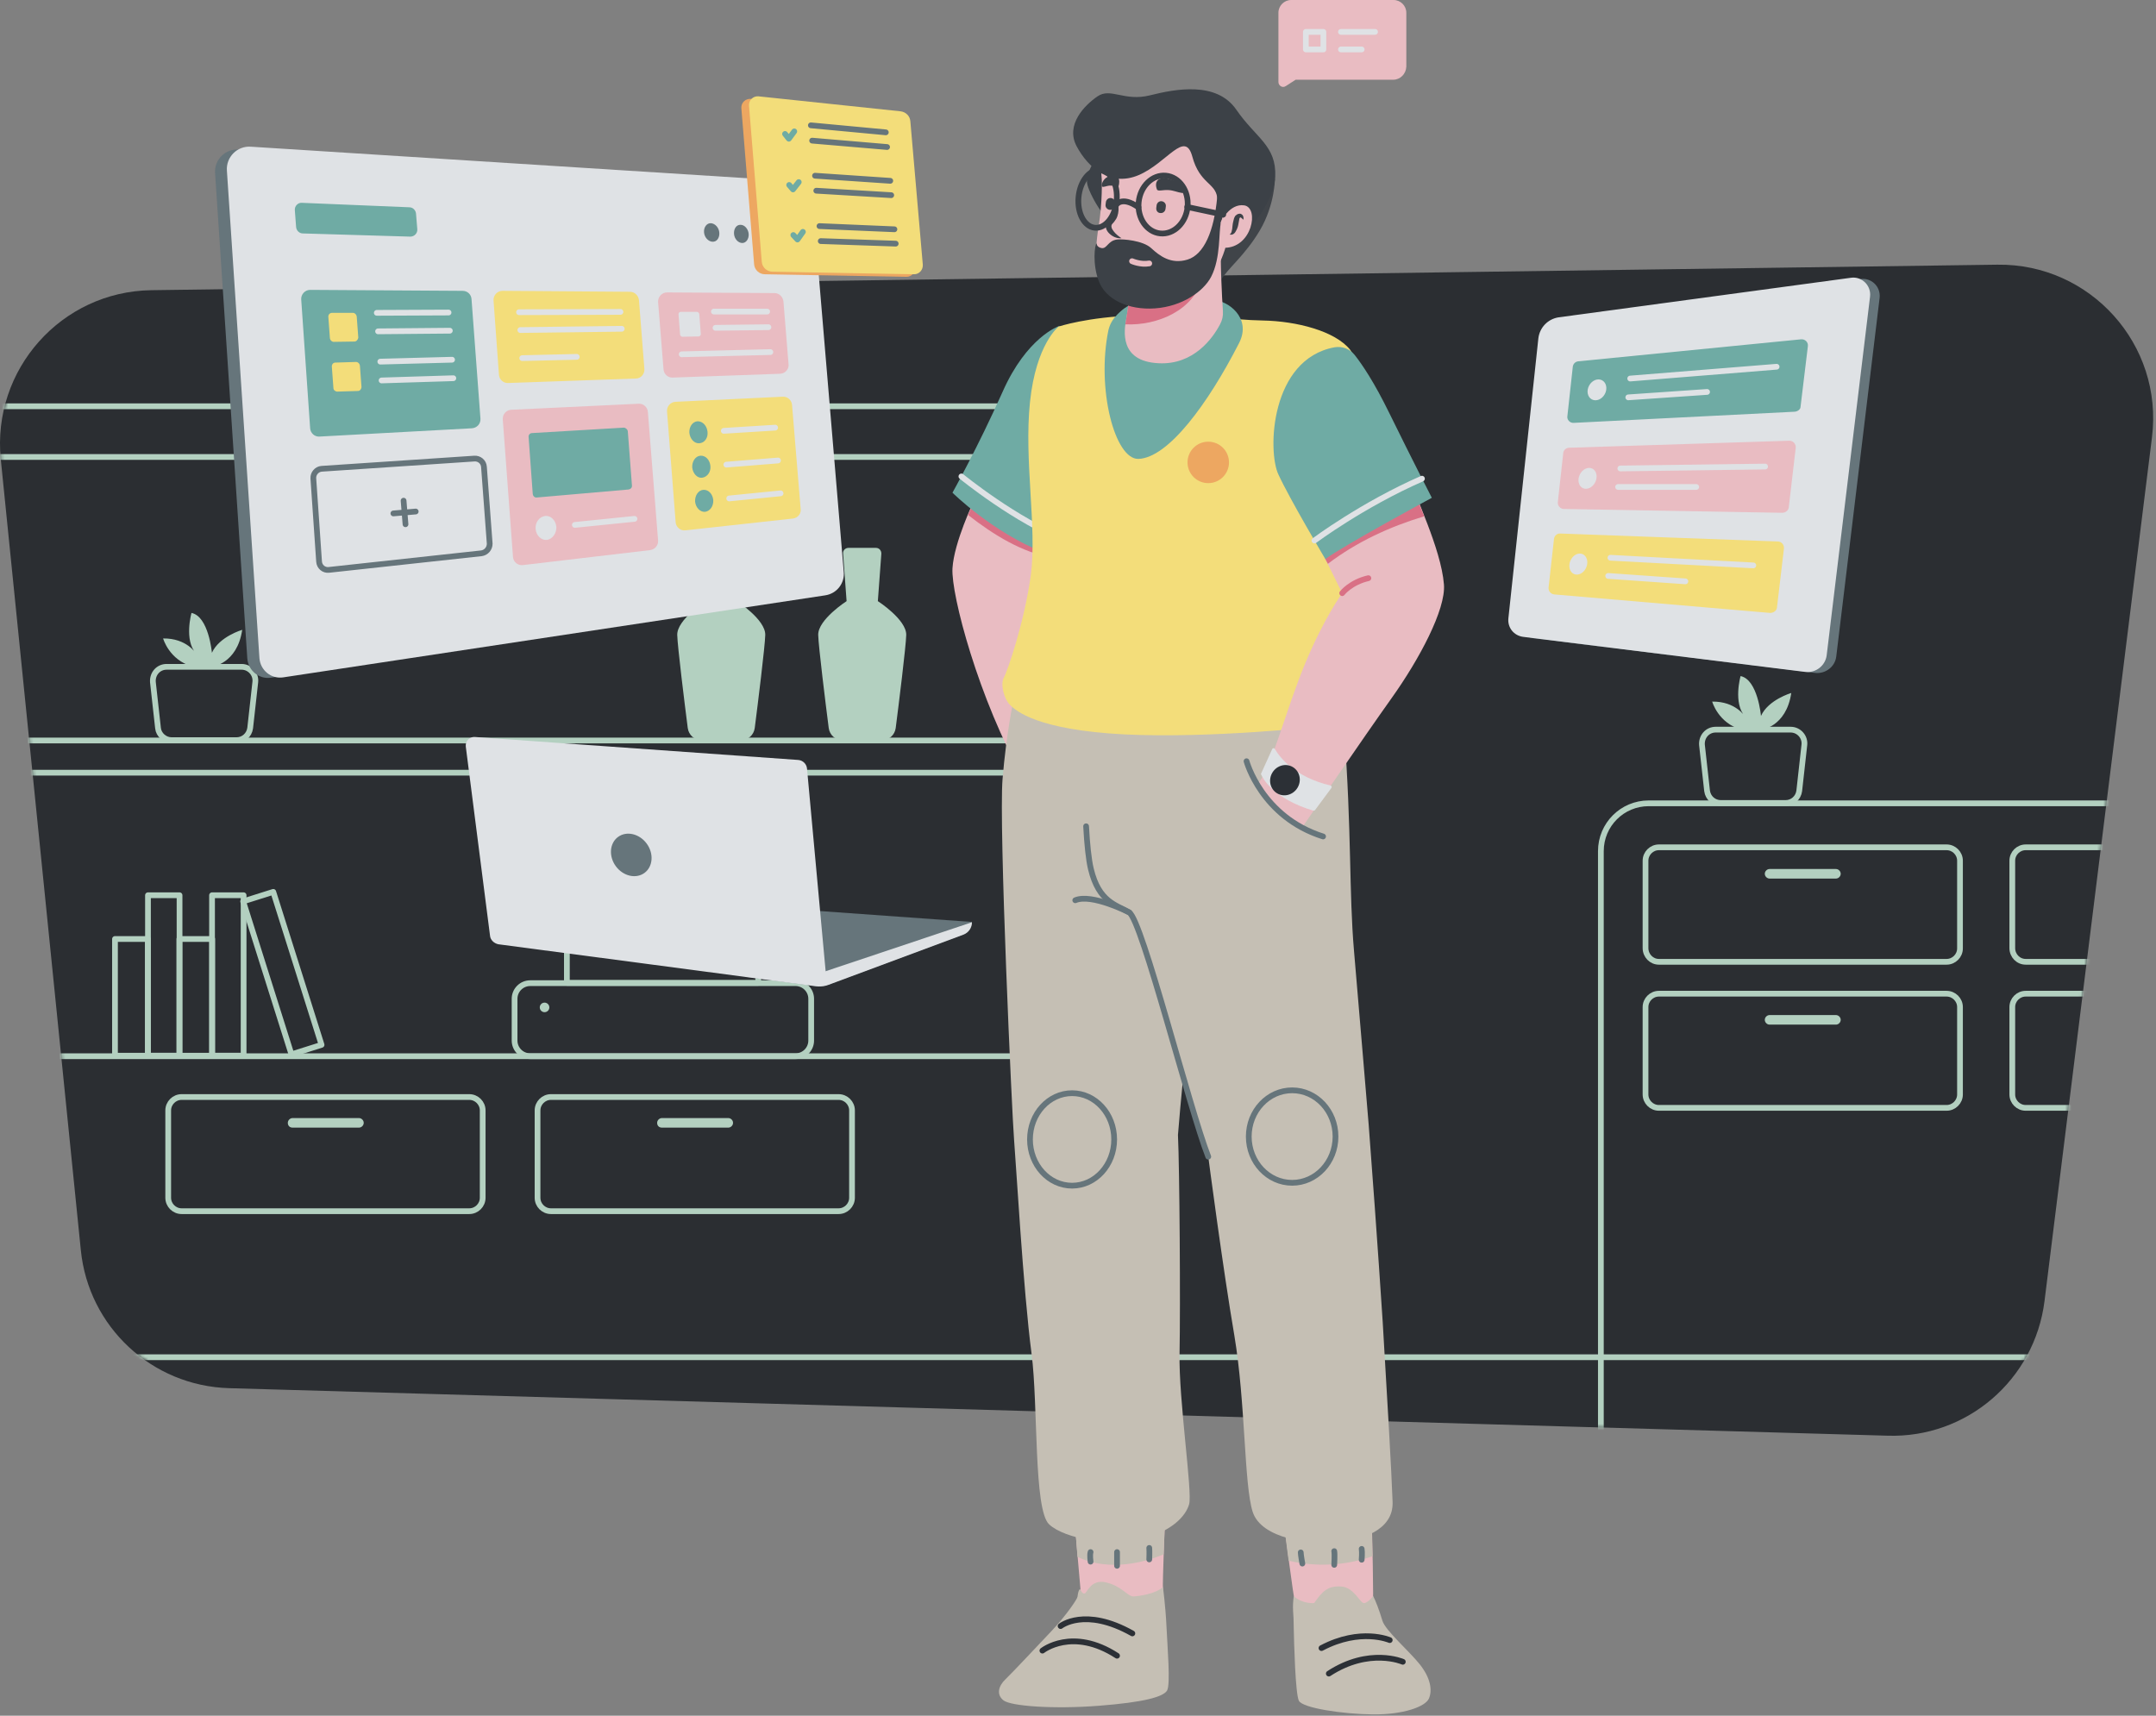 <svg width="676" height="538" viewBox="0 0 676 538" fill="none" xmlns="http://www.w3.org/2000/svg">
<rect x="0" y="0" width="676" height="538" fill="#808080" stroke="none"/>
<g opacity="0.9">
<path d="M591.842 450.197L71.843 435.298C47.642 434.598 27.742 416.098 25.343 391.998L0.242 143.999C-2.558 115.899 19.242 91.4 47.443 90.999L626.242 82.999C655.442 82.6 678.342 108.099 674.742 137.099L641.042 407.998C637.942 432.698 616.642 450.997 591.842 450.197Z" fill="#212529"/>
<mask id="mask0_318_441" style="mask-type:alpha" maskUnits="userSpaceOnUse" x="0" y="82" width="676" height="369">
<path d="M591.843 450.197L71.843 435.298C47.643 434.598 27.743 416.098 25.343 391.998L0.243 143.999C-2.557 115.899 19.243 91.4 47.443 90.999L626.243 82.999C655.443 82.6 678.343 108.099 674.743 137.099L641.043 407.998C637.943 432.698 616.643 450.997 591.843 450.197Z" fill="#EAF9F3"/>
</mask>
<g mask="url(#mask0_318_441)">
<path d="M516.943 517.497H932.443C940.743 517.497 947.443 510.797 947.443 502.497V266.899C947.443 258.599 940.743 251.899 932.443 251.899H516.943C508.643 251.899 501.943 258.599 501.943 266.899V502.497C501.943 510.797 508.743 517.497 516.943 517.497Z" stroke="#B8D8C7" stroke-width="1.8" stroke-miterlimit="10" stroke-linecap="round" stroke-linejoin="round"/>
<path d="M-32.157 501.697H386.943C395.243 501.697 401.943 494.997 401.943 486.697V142.399C401.943 134.099 395.243 127.399 386.943 127.399H-32.157C-40.458 127.399 -47.157 134.099 -47.157 142.399V486.697C-47.157 494.997 -40.358 501.697 -32.157 501.697Z" stroke="#B8D8C7" stroke-width="1.8" stroke-miterlimit="10" stroke-linecap="round" stroke-linejoin="round"/>
<path d="M539.543 251.799H559.843C562.043 251.799 563.842 250.199 564.142 247.999L565.743 233.599C566.043 231.099 564.043 228.799 561.443 228.799H537.943C535.343 228.799 533.442 230.999 533.642 233.599L535.243 247.999C535.543 250.199 537.343 251.799 539.543 251.799Z" stroke="#B8D8C7" stroke-width="1.8" stroke-miterlimit="10" stroke-linecap="round" stroke-linejoin="round"/>
<path d="M552.043 228.899C552.043 228.899 560.043 228.099 561.643 217.299C561.643 217.299 554.443 219.399 552.143 224.499C552.143 224.499 551.143 213.099 545.743 211.999C545.743 211.999 543.343 220.499 547.143 224.699C547.143 224.699 544.243 219.899 536.843 219.999C536.843 219.999 538.743 226.799 546.043 228.799" fill="#B8D8C7"/>
<path d="M53.843 232.099H74.143C76.343 232.099 78.142 230.499 78.442 228.299L80.043 213.899C80.343 211.399 78.343 209.099 75.743 209.099H52.242C49.642 209.099 47.742 211.299 47.943 213.899L49.542 228.299C49.742 230.399 51.643 232.099 53.843 232.099Z" stroke="#B8D8C7" stroke-width="1.8" stroke-miterlimit="10" stroke-linecap="round" stroke-linejoin="round"/>
<path d="M66.343 209.099C66.343 209.099 74.343 208.299 75.942 197.499C75.942 197.499 68.743 199.599 66.442 204.699C66.442 204.699 65.442 193.299 60.042 192.199C60.042 192.199 57.642 200.699 61.443 204.899C61.443 204.899 58.542 200.099 51.142 200.199C51.142 200.199 53.042 206.999 60.343 208.999" fill="#B8D8C7"/>
<path d="M520.143 301.598H610.343C612.643 301.598 614.543 299.698 614.543 297.398V269.898C614.543 267.598 612.643 265.698 610.343 265.698H520.143C517.843 265.698 515.943 267.598 515.943 269.898V297.298C515.943 299.698 517.843 301.598 520.143 301.598Z" stroke="#B8D8C7" stroke-width="1.8" stroke-miterlimit="10" stroke-linecap="round" stroke-linejoin="round"/>
<path d="M554.843 275.499H575.643C576.443 275.499 577.143 274.799 577.143 273.999C577.143 273.199 576.443 272.499 575.643 272.499H554.843C554.043 272.499 553.343 273.199 553.343 273.999C553.343 274.799 554.043 275.499 554.843 275.499Z" fill="#B8D8C7"/>
<path d="M520.143 347.398H610.343C612.643 347.398 614.543 345.498 614.543 343.198V315.798C614.543 313.498 612.643 311.598 610.343 311.598H520.143C517.843 311.598 515.943 313.498 515.943 315.798V343.198C515.943 345.498 517.843 347.398 520.143 347.398Z" stroke="#B8D8C7" stroke-width="1.8" stroke-miterlimit="10" stroke-linecap="round" stroke-linejoin="round"/>
<path d="M554.843 321.298H575.643C576.443 321.298 577.143 320.598 577.143 319.798C577.143 318.998 576.443 318.298 575.643 318.298H554.843C554.043 318.298 553.343 318.998 553.343 319.798C553.343 320.598 554.043 321.298 554.843 321.298Z" fill="#B8D8C7"/>
<path d="M56.943 379.798H147.143C149.443 379.798 151.343 377.898 151.343 375.598V348.198C151.343 345.898 149.443 343.998 147.143 343.998H56.943C54.642 343.998 52.742 345.898 52.742 348.198V375.598C52.742 377.898 54.642 379.798 56.943 379.798Z" stroke="#B8D8C7" stroke-width="1.8" stroke-miterlimit="10" stroke-linecap="round" stroke-linejoin="round"/>
<path d="M91.743 353.598H112.543C113.343 353.598 114.043 352.898 114.043 352.098C114.043 351.298 113.343 350.598 112.543 350.598H91.743C90.943 350.598 90.243 351.298 90.243 352.098C90.243 352.998 90.843 353.598 91.743 353.598Z" fill="#B8D8C7"/>
<path d="M172.743 379.798H262.943C265.243 379.798 267.143 377.898 267.143 375.598V348.198C267.143 345.898 265.243 343.998 262.943 343.998H172.743C170.443 343.998 168.543 345.898 168.543 348.198V375.598C168.543 377.898 170.443 379.798 172.743 379.798Z" stroke="#B8D8C7" stroke-width="1.8" stroke-miterlimit="10" stroke-linecap="round" stroke-linejoin="round"/>
<path d="M207.543 353.598H228.343C229.143 353.598 229.843 352.898 229.843 352.098C229.843 351.298 229.143 350.598 228.343 350.598H207.543C206.743 350.598 206.043 351.298 206.043 352.098C206.043 352.998 206.643 353.598 207.543 353.598Z" fill="#B8D8C7"/>
<path d="M635.143 301.598H725.343C727.643 301.598 729.543 299.698 729.543 297.398V269.898C729.543 267.598 727.643 265.698 725.343 265.698H635.143C632.843 265.698 630.943 267.598 630.943 269.898V297.298C630.943 299.698 632.843 301.598 635.143 301.598Z" stroke="#B8D8C7" stroke-width="1.8" stroke-miterlimit="10" stroke-linecap="round" stroke-linejoin="round"/>
<path d="M669.843 275.499H690.643C691.443 275.499 692.143 274.799 692.143 273.999C692.143 273.199 691.443 272.499 690.643 272.499H669.843C669.043 272.499 668.343 273.199 668.343 273.999C668.343 274.799 669.043 275.499 669.843 275.499Z" fill="#B8D8C7"/>
<path d="M635.143 347.398H725.343C727.643 347.398 729.543 345.498 729.543 343.198V315.798C729.543 313.498 727.643 311.598 725.343 311.598H635.143C632.843 311.598 630.943 313.498 630.943 315.798V343.198C630.943 345.498 632.843 347.398 635.143 347.398Z" stroke="#B8D8C7" stroke-width="1.8" stroke-miterlimit="10" stroke-linecap="round" stroke-linejoin="round"/>
<path d="M669.843 321.298H690.643C691.443 321.298 692.143 320.598 692.143 319.798C692.143 318.998 691.443 318.298 690.643 318.298H669.843C669.043 318.298 668.343 318.998 668.343 319.798C668.343 320.598 669.043 321.298 669.843 321.298Z" fill="#B8D8C7"/>
<path d="M-74.358 232.199H380.643C383.143 232.199 385.243 230.099 385.243 227.599V147.899C385.243 145.399 383.143 143.299 380.643 143.299H-74.358C-76.858 143.299 -78.957 145.399 -78.957 147.899V227.599C-78.957 230.199 -76.858 232.199 -74.358 232.199Z" stroke="#B8D8C7" stroke-width="1.8" stroke-miterlimit="10" stroke-linecap="round" stroke-linejoin="round"/>
<path d="M-74.358 331.198H380.643C383.143 331.198 385.243 329.098 385.243 326.598V246.899C385.243 244.399 383.143 242.299 380.643 242.299H-74.358C-76.858 242.299 -78.957 244.399 -78.957 246.899V326.598C-78.957 329.098 -76.858 331.198 -74.358 331.198Z" stroke="#B8D8C7" stroke-width="1.8" stroke-miterlimit="10" stroke-linecap="round" stroke-linejoin="round"/>
<path d="M344.774 232.287L354.674 232.287L354.674 181.987L344.774 181.987L344.774 232.287Z" stroke="#B8D8C7" stroke-width="1.8" stroke-miterlimit="10" stroke-linecap="round" stroke-linejoin="round"/>
<path d="M334.431 232.201L344.731 232.201L344.731 195.601L334.431 195.601L334.431 232.201Z" stroke="#B8D8C7" stroke-width="1.8" stroke-miterlimit="10" stroke-linecap="round" stroke-linejoin="round"/>
<path d="M46.396 331.027L56.296 331.027L56.296 280.727L46.396 280.727L46.396 331.027Z" stroke="#B8D8C7" stroke-width="1.8" stroke-miterlimit="10" stroke-linecap="round" stroke-linejoin="round"/>
<path d="M36.053 331.041L46.353 331.041L46.353 294.441L36.053 294.441L36.053 331.041Z" stroke="#B8D8C7" stroke-width="1.8" stroke-miterlimit="10" stroke-linecap="round" stroke-linejoin="round"/>
<path d="M66.482 331.027L76.382 331.027L76.382 280.727L66.482 280.727L66.482 331.027Z" stroke="#B8D8C7" stroke-width="1.8" stroke-miterlimit="10" stroke-linecap="round" stroke-linejoin="round"/>
<path d="M91.385 330.617L100.825 327.636L85.68 279.67L76.239 282.651L91.385 330.617Z" stroke="#B8D8C7" stroke-width="1.8" stroke-miterlimit="10" stroke-linecap="round" stroke-linejoin="round"/>
<path d="M56.239 331.041L66.539 331.041L66.539 294.441L56.239 294.441L56.239 331.041Z" stroke="#B8D8C7" stroke-width="1.8" stroke-miterlimit="10" stroke-linecap="round" stroke-linejoin="round"/>
<path d="M265.443 188.499L264.343 173.599C264.243 172.599 265.043 171.799 266.043 171.799H270.343H274.643C275.643 171.799 276.343 172.599 276.343 173.599L275.243 188.499C275.243 188.499 284.243 194.299 284.143 199.099C284.043 202.799 281.843 220.499 280.843 228.299C280.543 230.499 278.743 232.099 276.543 232.099H270.343H264.143C261.943 232.099 260.143 230.499 259.843 228.299C258.843 220.499 256.643 202.799 256.543 199.099C256.443 194.299 265.443 188.499 265.443 188.499Z" fill="#B8D8C7"/>
<path d="M221.243 188.499L220.143 173.599C220.043 172.599 220.843 171.799 221.843 171.799H226.143H230.443C231.443 171.799 232.143 172.599 232.143 173.599L231.043 188.499C231.043 188.499 240.043 194.299 239.943 199.099C239.843 202.799 237.643 220.499 236.643 228.299C236.343 230.499 234.543 232.099 232.343 232.099H226.143H219.943C217.743 232.099 215.943 230.499 215.643 228.299C214.643 220.499 212.443 202.799 212.343 199.099C212.243 194.299 221.243 188.499 221.243 188.499Z" fill="#B8D8C7"/>
<path d="M662.743 425.598H-270.157" stroke="#B8D8C7" stroke-width="1.8" stroke-miterlimit="10" stroke-linecap="round" stroke-linejoin="round"/>
<path d="M249.443 331.198H166.243C163.543 331.198 161.342 328.998 161.342 326.298V313.198C161.342 310.498 163.543 308.298 166.243 308.298H249.443C252.143 308.298 254.342 310.498 254.342 313.198V326.298C254.342 328.998 252.143 331.198 249.443 331.198Z" stroke="#B8D8C7" stroke-width="1.8" stroke-miterlimit="10" stroke-linecap="round" stroke-linejoin="round"/>
<path d="M237.743 287.198H177.743V308.198H237.743V287.198Z" stroke="#B8D8C7" stroke-width="1.8" stroke-miterlimit="10" stroke-linecap="round" stroke-linejoin="round"/>
<path d="M170.743 317.398C171.571 317.398 172.243 316.727 172.243 315.898C172.243 315.07 171.571 314.398 170.743 314.398C169.914 314.398 169.243 315.07 169.243 315.898C169.243 316.727 169.914 317.398 170.743 317.398Z" fill="#B8D8C7"/>
</g>
<path d="M259.842 308.698L302.043 292.998C303.643 292.398 304.743 290.798 304.743 289.098L220.943 283.098L233.842 306.298L255.643 309.198C257.043 309.398 258.542 309.198 259.842 308.698Z" fill="#63737A"/>
<path d="M153.643 293.398L146.043 234.099C145.843 232.399 147.243 230.999 148.843 231.099L250.243 238.299C251.743 238.399 252.943 239.599 253.043 241.099L259.043 306.398C259.243 308.098 257.743 309.498 256.043 309.298L156.243 296.098C154.843 295.798 153.743 294.698 153.643 293.398Z" fill="#E9ECEF"/>
<path d="M304.743 289.198C304.743 290.998 303.643 292.498 302.043 293.098L259.842 308.798C258.842 309.198 257.643 309.398 256.543 309.298C254.943 308.098 253.943 306.198 253.943 306.198L304.743 289.198Z" fill="#E9ECEF"/>
<path d="M202.087 273.713C204.753 271.745 205.052 267.628 202.756 264.518C200.459 261.409 196.437 260.483 193.771 262.452C191.106 264.42 190.806 268.536 193.103 271.646C195.399 274.756 199.422 275.681 202.087 273.713Z" fill="#63737A"/>
<path d="M436.842 25H406.243L403.142 27C402.142 27.7 400.842 26.9 400.842 25.7V4C400.842 1.8 402.642 0 404.842 0H436.943C439.143 0 440.943 1.8 440.943 4V20.9C440.843 23.2 439.042 25 436.842 25Z" fill="#F4C2C9"/>
<path d="M420.443 10H431.142" stroke="#E9ECEF" stroke-width="1.8" stroke-miterlimit="10" stroke-linecap="round" stroke-linejoin="round"/>
<path d="M420.443 15.5H426.943" stroke="#E9ECEF" stroke-width="1.8" stroke-miterlimit="10" stroke-linecap="round" stroke-linejoin="round"/>
<path d="M414.943 10H409.443V15.5H414.943V10Z" stroke="#E9ECEF" stroke-width="1.8" stroke-miterlimit="10" stroke-linecap="round" stroke-linejoin="round"/>
<path d="M254.042 186.899L85.043 212.499C81.243 213.099 77.843 210.299 77.543 206.499L67.442 54.3C67.142 50.1 70.642 46.6 74.843 46.9L244.143 57.7C247.343 57.9 249.943 60.4 250.243 63.6L259.942 179.499C260.242 182.999 257.642 186.299 254.042 186.899Z" fill="#63737A"/>
<path d="M258.643 186.699L88.843 212.399C85.043 212.999 81.642 210.199 81.343 206.399L71.142 53.5C70.843 49.3 74.343 45.7 78.642 46L248.643 56.8C251.843 57 254.443 59.5 254.743 62.8L264.542 179.199C264.942 182.899 262.343 186.199 258.643 186.699Z" fill="#E9ECEF"/>
<path d="M147.942 134.299L100.142 136.899C98.642 136.999 97.343 135.799 97.243 134.299L94.442 93.899C94.343 92.299 95.642 90.899 97.243 90.899L145.042 91.199C146.542 91.199 147.742 92.299 147.842 93.799L150.642 131.299C150.742 132.899 149.542 134.199 147.942 134.299Z" fill="#6DAFA7"/>
<path d="M199.343 118.699L159.343 120.099C157.843 120.199 156.543 118.999 156.443 117.499L154.743 94.199C154.643 92.6 155.943 91.2 157.543 91.2L197.543 91.499C198.943 91.499 200.143 92.599 200.343 94.099L202.043 115.699C202.143 117.299 200.943 118.699 199.343 118.699Z" fill="#FFE779"/>
<path d="M244.643 117.199L210.943 118.399C209.443 118.499 208.143 117.299 208.043 115.799L206.343 94.699C206.243 93.1 207.543 91.7 209.143 91.7L242.843 91.9C244.243 91.9 245.443 92.999 245.643 94.499L247.243 114.199C247.443 115.699 246.243 117.099 244.643 117.199Z" fill="#F4C2C9"/>
<path d="M150.943 173.499L103.143 178.699C101.543 178.899 100.143 177.699 100.043 176.099L98.243 149.999C98.142 148.499 99.343 147.099 100.842 146.999L148.743 143.799C150.243 143.699 151.643 144.799 151.743 146.399L153.543 170.499C153.543 171.999 152.443 173.299 150.943 173.499Z" stroke="#63737A" stroke-width="1.8" stroke-miterlimit="10" stroke-linecap="round" stroke-linejoin="round"/>
<path d="M203.842 172.499L163.942 177.199C162.342 177.399 160.942 176.199 160.842 174.599L157.642 131.499C157.542 129.899 158.742 128.599 160.242 128.499L200.242 126.599C201.742 126.499 203.042 127.699 203.142 129.199L206.342 169.499C206.442 170.999 205.342 172.299 203.842 172.499Z" fill="#F4C2C9"/>
<path d="M195.542 134.099L166.842 135.799C166.142 135.799 165.642 136.399 165.742 137.099L167.042 154.899C167.142 155.599 167.642 156.099 168.342 155.999L197.042 153.499C197.742 153.399 198.242 152.899 198.142 152.199L196.842 135.199C196.742 134.599 196.142 134.099 195.542 134.099Z" fill="#6DAFA7"/>
<path d="M248.642 162.599L214.942 166.299C213.342 166.499 211.942 165.299 211.842 163.699L209.142 128.999C209.042 127.399 210.242 126.099 211.742 125.999L245.442 124.399C246.942 124.299 248.242 125.499 248.342 126.999L251.042 159.599C251.242 161.099 250.142 162.399 248.642 162.599Z" fill="#FFE779"/>
<path d="M126.542 156.999L127.142 164.399" stroke="#63737A" stroke-width="1.8" stroke-miterlimit="10" stroke-linecap="round" stroke-linejoin="round"/>
<path d="M123.342 160.999L130.342 160.399" stroke="#63737A" stroke-width="1.8" stroke-miterlimit="10" stroke-linecap="round" stroke-linejoin="round"/>
<path d="M174.443 165.199C174.243 163.199 172.743 161.599 170.943 161.799C169.143 161.999 167.743 163.799 167.943 165.899C168.143 167.999 169.743 169.499 171.543 169.299C173.243 168.999 174.543 167.199 174.443 165.199Z" fill="#E9ECEF"/>
<path d="M180.243 164.599L198.943 162.699" stroke="#E9ECEF" stroke-width="1.8" stroke-miterlimit="10" stroke-linecap="round" stroke-linejoin="round"/>
<path d="M221.843 135.399C221.643 133.499 220.343 132.099 218.743 132.099C217.143 132.199 216.043 133.799 216.143 135.699C216.343 137.599 217.643 139.099 219.243 138.999C220.943 138.899 222.043 137.299 221.843 135.399Z" fill="#6DAFA7"/>
<path d="M226.943 135.099L243.043 134.099" stroke="#E9ECEF" stroke-width="1.8" stroke-miterlimit="10" stroke-linecap="round" stroke-linejoin="round"/>
<path d="M222.743 146.099C222.543 144.199 221.243 142.799 219.643 142.899C218.043 142.999 216.942 144.699 217.042 146.599C217.242 148.499 218.643 149.999 220.143 149.799C221.743 149.599 222.943 147.999 222.743 146.099Z" fill="#6DAFA7"/>
<path d="M227.742 145.699L243.942 144.399" stroke="#E9ECEF" stroke-width="1.8" stroke-miterlimit="10" stroke-linecap="round" stroke-linejoin="round"/>
<path d="M223.643 156.799C223.443 154.899 222.143 153.499 220.543 153.599C218.943 153.699 217.843 155.399 217.943 157.299C218.143 159.199 219.543 160.599 221.043 160.499C222.643 160.299 223.743 158.699 223.643 156.799Z" fill="#6DAFA7"/>
<path d="M228.643 156.299L244.743 154.699" stroke="#E9ECEF" stroke-width="1.8" stroke-miterlimit="10" stroke-linecap="round" stroke-linejoin="round"/>
<path d="M111.143 107.099L104.643 107.199C104.043 107.199 103.543 106.699 103.443 106.099L102.943 99.299C102.943 98.599 103.443 98.099 104.143 98.099H110.643C111.243 98.099 111.742 98.599 111.842 99.199L112.342 105.899C112.242 106.499 111.743 107.099 111.143 107.099Z" fill="#FFE779"/>
<path d="M118.143 98.099L140.643 97.999" stroke="#E9ECEF" stroke-width="1.8" stroke-miterlimit="10" stroke-linecap="round" stroke-linejoin="round"/>
<path d="M118.543 103.899L141.043 103.699" stroke="#E9ECEF" stroke-width="1.8" stroke-miterlimit="10" stroke-linecap="round" stroke-linejoin="round"/>
<path d="M219.042 105.499L213.942 105.599C213.642 105.599 213.342 105.299 213.242 104.999L212.742 98.499C212.742 98.099 213.042 97.799 213.442 97.799H218.542C218.842 97.799 219.142 98.099 219.242 98.399L219.742 104.799C219.742 105.099 219.442 105.499 219.042 105.499Z" fill="#E9ECEF"/>
<path d="M223.842 97.7H240.542" stroke="#E9ECEF" stroke-width="1.8" stroke-miterlimit="10" stroke-linecap="round" stroke-linejoin="round"/>
<path d="M224.342 102.799L240.942 102.599" stroke="#E9ECEF" stroke-width="1.8" stroke-miterlimit="10" stroke-linecap="round" stroke-linejoin="round"/>
<path d="M213.742 111.099L241.542 110.399" stroke="#E9ECEF" stroke-width="1.8" stroke-miterlimit="10" stroke-linecap="round" stroke-linejoin="round"/>
<path d="M112.242 122.599L105.742 122.799C105.142 122.799 104.542 122.299 104.542 121.699L104.042 114.899C104.042 114.199 104.542 113.699 105.142 113.699L111.642 113.499C112.242 113.499 112.742 113.999 112.842 114.599L113.342 121.299C113.342 121.999 112.842 122.599 112.242 122.599Z" fill="#FFE779"/>
<path d="M119.242 113.399L141.742 112.799" stroke="#E9ECEF" stroke-width="1.8" stroke-miterlimit="10" stroke-linecap="round" stroke-linejoin="round"/>
<path d="M119.642 119.299L142.142 118.599" stroke="#E9ECEF" stroke-width="1.8" stroke-miterlimit="10" stroke-linecap="round" stroke-linejoin="round"/>
<path d="M128.643 74.2L94.942 73.2C93.843 73.2 92.942 72.299 92.843 71.2L92.442 65.9C92.343 64.6 93.442 63.5 94.642 63.6L128.342 65C129.442 65 130.342 65.9 130.442 67L130.842 71.9C130.942 73.1 129.943 74.2 128.643 74.2Z" fill="#6DAFA7"/>
<path d="M162.742 97.899L194.542 97.799" stroke="#E9ECEF" stroke-width="1.8" stroke-miterlimit="10" stroke-linecap="round" stroke-linejoin="round"/>
<path d="M163.143 103.499L194.943 103.099" stroke="#E9ECEF" stroke-width="1.8" stroke-miterlimit="10" stroke-linecap="round" stroke-linejoin="round"/>
<path d="M163.742 112.299L180.842 111.899" stroke="#E9ECEF" stroke-width="1.8" stroke-miterlimit="10" stroke-linecap="round" stroke-linejoin="round"/>
<path d="M243.643 73.7C243.543 72.2 242.443 70.9 241.143 70.799C239.943 70.7 238.943 71.999 239.143 73.499C239.243 75.1 240.343 76.4 241.643 76.4C242.843 76.499 243.743 75.2 243.643 73.7Z" fill="#63737A"/>
<path d="M234.743 73.4C234.643 71.799 233.443 70.499 232.243 70.499C230.943 70.4 230.043 71.7 230.143 73.299C230.243 74.9 231.443 76.2 232.743 76.2C233.943 76.2 234.843 74.9 234.743 73.4Z" fill="#63737A"/>
<path d="M225.542 72.999C225.442 71.4 224.242 70.1 222.942 69.999C221.642 69.9 220.642 71.2 220.742 72.799C220.842 74.4 222.042 75.7 223.342 75.799C224.742 75.9 225.642 74.6 225.542 72.999Z" fill="#63737A"/>
<path d="M284.243 86.8L239.842 86C238.042 86 236.543 84.6 236.443 82.8L232.443 33.9C232.343 32.2 233.742 30.9 235.342 31L279.943 35.7C281.643 35.9 282.943 37.2 283.043 38.9L286.943 83.8C287.043 85.5 285.843 86.8 284.243 86.8Z" fill="#F8AB5D"/>
<path d="M286.643 86L242.243 85.2C240.443 85.2 238.942 83.8 238.842 82L234.842 33.1C234.742 31.4 236.143 30.1 237.743 30.2L282.342 34.9C284.042 35.1 285.343 36.4 285.443 38.1L289.342 83C289.442 84.7 288.143 86 286.643 86Z" fill="#FFE779"/>
<path d="M254.243 39.3L277.743 41.5" stroke="#63737A" stroke-width="1.8" stroke-miterlimit="10" stroke-linecap="round" stroke-linejoin="round"/>
<path d="M254.643 44.1L278.143 46.1" stroke="#63737A" stroke-width="1.8" stroke-miterlimit="10" stroke-linecap="round" stroke-linejoin="round"/>
<path d="M255.542 55.1L279.143 56.7" stroke="#63737A" stroke-width="1.8" stroke-miterlimit="10" stroke-linecap="round" stroke-linejoin="round"/>
<path d="M255.942 59.8L279.442 61.2" stroke="#63737A" stroke-width="1.8" stroke-miterlimit="10" stroke-linecap="round" stroke-linejoin="round"/>
<path d="M256.942 70.9L280.442 71.9" stroke="#63737A" stroke-width="1.8" stroke-miterlimit="10" stroke-linecap="round" stroke-linejoin="round"/>
<path d="M257.342 75.6L280.842 76.4" stroke="#63737A" stroke-width="1.8" stroke-miterlimit="10" stroke-linecap="round" stroke-linejoin="round"/>
<path d="M246.143 42L247.342 43.5L249.042 41.2" stroke="#6DAFA7" stroke-width="1.8" stroke-miterlimit="10" stroke-linecap="round" stroke-linejoin="round"/>
<path d="M247.442 58L248.643 59.4L250.442 57.1" stroke="#6DAFA7" stroke-width="1.8" stroke-miterlimit="10" stroke-linecap="round" stroke-linejoin="round"/>
<path d="M248.743 73.7L250.042 75.1L251.743 72.7" stroke="#6DAFA7" stroke-width="1.8" stroke-miterlimit="10" stroke-linecap="round" stroke-linejoin="round"/>
<path d="M305.342 157.099C305.342 157.099 299.142 169.999 298.642 178.199C298.142 186.399 306.842 219.299 321.042 244.399C321.042 244.399 334.442 239.999 334.442 235.899C334.442 231.799 326.542 183.299 327.042 181.899C327.542 180.499 333.042 170.199 333.042 165.799C333.042 161.499 307.442 152.299 305.342 157.099Z" fill="#F4C2C9"/>
<path d="M333.042 165.799C333.042 161.399 307.542 152.299 305.442 157.099C305.442 157.099 304.642 158.899 303.542 161.499C311.642 167.799 320.342 173.199 330.242 174.999C331.642 171.799 333.042 167.999 333.042 165.799Z" fill="#E26E85"/>
<path d="M331.942 102.299C331.942 102.299 321.942 105.699 314.342 122.899C306.642 140.199 298.642 154.499 298.642 154.499C298.642 154.499 311.142 166.899 327.142 173.199C343.142 179.699 343.742 103.899 331.942 102.299Z" fill="#6DAFA7"/>
<path d="M301.442 149.399C301.442 149.399 318.542 163.399 334.442 169.499" stroke="#E9ECEF" stroke-width="1.8" stroke-miterlimit="10" stroke-linecap="round" stroke-linejoin="round"/>
<path d="M365.342 475.298C365.342 475.298 364.442 496.297 364.642 498.297C364.842 500.397 357.643 504.597 348.743 504.297C339.943 503.997 339.042 501.397 339.042 501.397C339.042 501.397 337.042 478.697 336.842 475.498C336.642 472.298 363.542 470.998 365.342 475.298Z" fill="#F4C2C9"/>
<path d="M364.842 487.397C365.042 481.397 365.342 475.298 365.342 475.298C363.542 470.998 336.642 472.298 336.842 475.498C336.942 476.997 337.442 482.597 337.842 488.197C345.742 492.097 356.142 491.097 364.842 487.397Z" fill="#CCC5B9"/>
<path d="M364.642 497.697C364.642 497.697 365.443 503.597 365.743 509.997C366.043 516.497 367.043 528.097 365.943 530.097C364.743 532.097 358.743 533.797 344.443 534.897C330.143 535.997 316.942 534.997 314.642 533.197C312.342 531.397 313.043 528.697 315.243 526.597C317.443 524.497 326.143 515.197 329.743 511.397C334.443 506.397 337.842 501.297 337.842 500.697C338.142 498.297 338.642 498.297 338.642 498.297C338.642 498.297 339.242 499.797 340.042 499.697C340.842 499.597 341.943 495.097 346.743 496.197C351.643 497.297 353.542 500.597 355.342 500.597C357.142 500.497 362.042 499.897 364.642 497.697Z" fill="#CCC5B9"/>
<path d="M402.842 479.497C402.842 479.497 405.542 501.097 406.042 502.397C406.542 503.697 411.542 507.297 419.342 506.897C427.142 506.497 430.143 504.197 430.443 503.697C430.743 503.197 430.242 478.497 430.042 476.897C429.842 475.297 404.642 475.697 402.842 479.497Z" fill="#F4C2C9"/>
<path d="M430.342 487.997C430.242 482.497 430.043 477.397 429.943 476.697C429.643 475.097 404.642 475.597 402.742 479.397C402.742 479.397 403.342 484.197 404.042 489.397C413.042 491.497 422.042 490.897 430.342 487.997Z" fill="#CCC5B9"/>
<path d="M405.642 500.497C405.442 502.097 405.342 503.597 405.442 505.197C405.542 506.497 405.642 508.297 405.642 510.497C405.742 515.097 406.142 530.997 407.242 533.297C408.342 535.597 420.942 537.497 430.442 537.597C439.942 537.697 446.942 535.197 448.042 532.597C449.142 529.997 448.542 526.197 445.242 521.997C441.942 517.797 434.342 511.297 433.442 508.197C432.542 505.097 431.142 501.497 430.542 500.497C430.542 500.497 429.242 502.297 427.842 502.697C426.542 503.097 424.642 497.697 420.542 497.497C416.442 497.197 414.642 498.897 412.042 502.697C411.942 502.697 408.342 502.997 405.642 500.497Z" fill="#CCC5B9"/>
<path d="M317.942 218.699C317.942 218.699 315.542 229.599 314.342 244.299C313.142 258.999 317.342 350.098 317.942 357.198C318.542 364.298 320.842 404.798 323.442 424.498C325.542 440.698 324.042 473.397 328.942 477.997C333.842 482.597 348.842 485.097 358.142 482.597C367.442 480.097 371.742 475.497 372.842 471.697C373.942 467.898 369.542 438.998 369.842 424.298C370.142 409.598 369.842 366.198 369.342 355.898C369.342 355.898 373.442 303.298 378.342 291.298C383.242 279.299 390.342 235.099 376.742 222.299C362.942 209.499 319.142 216.599 317.942 218.699Z" fill="#CCC5B9"/>
<path d="M339.842 224.499C339.842 224.499 339.742 244.299 340.542 259.099C340.842 264.699 341.342 269.599 342.042 272.499C344.542 282.899 349.942 283.699 354.042 286.099C358.142 288.599 372.842 347.398 378.842 362.698C378.842 362.698 383.442 397.898 387.042 418.898C390.542 439.898 390.042 465.298 392.742 473.997C395.442 482.697 411.242 484.397 418.942 483.697C426.642 482.997 436.942 479.997 436.642 470.997C436.342 461.998 434.842 436.398 433.542 414.598C432.142 392.798 429.742 360.298 429.142 352.698C429.142 352.698 426.142 316.698 424.542 298.198C422.942 279.699 423.842 260.799 421.442 228.899C418.842 196.899 339.742 206.699 339.842 224.499Z" fill="#CCC5B9"/>
<path d="M340.542 259.099C340.842 264.699 341.342 269.599 342.042 272.499C344.542 282.898 349.942 283.698 354.042 286.098C358.142 288.598 372.842 347.398 378.842 362.698" stroke="#63737A" stroke-width="1.8" stroke-miterlimit="10" stroke-linecap="round" stroke-linejoin="round"/>
<path d="M354.042 286.099C354.042 286.099 342.342 280.099 337.142 282.299" stroke="#63737A" stroke-width="1.8" stroke-miterlimit="10" stroke-linecap="round" stroke-linejoin="round"/>
<path d="M336.142 371.798C343.433 371.798 349.342 365.306 349.342 357.298C349.342 349.29 343.433 342.798 336.142 342.798C328.852 342.798 322.942 349.29 322.942 357.298C322.942 365.306 328.852 371.798 336.142 371.798Z" stroke="#63737A" stroke-width="1.8" stroke-miterlimit="10" stroke-linecap="round" stroke-linejoin="round"/>
<path d="M405.142 370.898C412.654 370.898 418.742 364.406 418.742 356.398C418.742 348.39 412.654 341.898 405.142 341.898C397.631 341.898 391.542 348.39 391.542 356.398C391.542 364.406 397.631 370.898 405.142 370.898Z" stroke="#63737A" stroke-width="1.8" stroke-miterlimit="10" stroke-linecap="round" stroke-linejoin="round"/>
<path d="M341.942 489.697C341.942 489.697 341.642 487.597 341.942 486.697" stroke="#63737A" stroke-width="1.8" stroke-miterlimit="10" stroke-linecap="round" stroke-linejoin="round"/>
<path d="M350.242 490.997C350.242 490.997 350.242 487.097 350.242 486.697" stroke="#63737A" stroke-width="1.8" stroke-miterlimit="10" stroke-linecap="round" stroke-linejoin="round"/>
<path d="M360.342 488.997C360.342 488.997 360.442 486.497 360.342 485.397" stroke="#63737A" stroke-width="1.8" stroke-miterlimit="10" stroke-linecap="round" stroke-linejoin="round"/>
<path d="M408.342 490.297C408.342 490.297 407.842 487.597 407.842 486.797" stroke="#63737A" stroke-width="1.8" stroke-miterlimit="10" stroke-linecap="round" stroke-linejoin="round"/>
<path d="M418.342 490.697C418.342 490.697 418.542 487.297 418.342 486.397" stroke="#63737A" stroke-width="1.8" stroke-miterlimit="10" stroke-linecap="round" stroke-linejoin="round"/>
<path d="M426.943 489.097C426.943 489.097 427.143 486.797 426.943 485.697" stroke="#63737A" stroke-width="1.8" stroke-miterlimit="10" stroke-linecap="round" stroke-linejoin="round"/>
<path d="M332.542 509.897C332.542 509.897 340.142 503.797 355.042 512.197" stroke="#22272E" stroke-width="1.8" stroke-miterlimit="10" stroke-linecap="round" stroke-linejoin="round"/>
<path d="M326.842 517.597C326.842 517.597 336.242 510.097 350.242 519.197" stroke="#22272E" stroke-width="1.8" stroke-miterlimit="10" stroke-linecap="round" stroke-linejoin="round"/>
<path d="M435.742 514.297C435.742 514.297 426.642 510.297 414.342 516.797" stroke="#22272E" stroke-width="1.8" stroke-miterlimit="10" stroke-linecap="round" stroke-linejoin="round"/>
<path d="M439.842 521.097C439.842 521.097 429.342 516.497 416.642 524.797" stroke="#22272E" stroke-width="1.8" stroke-miterlimit="10" stroke-linecap="round" stroke-linejoin="round"/>
<path d="M380.342 98.799C380.342 98.799 385.343 100.3 395.943 100.5C406.543 100.7 418.642 103.799 423.342 109.699C428.042 115.599 429.542 159.099 428.842 178.799C428.142 198.399 414.042 227.799 414.042 227.799C414.042 227.799 380.342 231.599 352.742 230.299C325.142 228.899 318.542 222.899 316.642 220.999C314.742 219.099 313.642 214.499 314.742 212.499C315.842 210.599 321.242 194.999 323.242 180.099C325.142 165.099 321.042 144.399 322.942 126.099C324.842 107.799 331.942 102.399 331.942 102.399C331.942 102.399 340.842 99.4 356.242 98.9C371.542 98.2 380.342 98.799 380.342 98.799Z" fill="#FFE779"/>
<path d="M378.842 151.499C382.432 151.499 385.342 148.589 385.342 144.999C385.342 141.409 382.432 138.499 378.842 138.499C375.253 138.499 372.342 141.409 372.342 144.999C372.342 148.589 375.253 151.499 378.842 151.499Z" fill="#F8AB5D"/>
<path d="M357.042 94.999C354.342 95.1 352.242 96.7 350.342 98.6C349.142 99.799 348.042 101.4 347.542 103.499C343.742 121.899 349.542 144.099 356.942 143.899C366.242 143.599 378.742 126.699 388.542 107.499C392.542 99.6 384.842 94.1 380.342 94.1C376.842 93.999 362.642 94.7 357.042 94.999Z" fill="#6DAFA7"/>
<path d="M399.743 56.1C399.743 56.1 399.742 64.2 395.042 72.2C390.342 80.2 384.643 84.4 382.743 87.999C380.843 91.6 381.343 82.2 382.743 77.7C384.143 73.3 392.443 49.2 399.743 56.1Z" fill="#383D43"/>
<path d="M354.942 86.499C354.942 86.499 353.842 96.2 353.142 99.899C352.442 103.599 350.842 113.299 363.242 113.899C374.342 114.499 380.342 105.899 382.542 101.699C383.242 100.399 383.542 98.999 383.442 97.599C383.142 93.2 382.542 82.4 382.842 73.6C383.242 62.4 354.942 78.6 354.942 86.499Z" fill="#F4C2C9"/>
<path d="M376.943 87.2C371.043 91.9 362.342 94.1 354.142 92.9C353.842 95.499 353.442 98.299 353.142 99.9C353.042 100.4 352.942 101 352.842 101.7C362.942 102.2 374.443 97.2 376.943 87.2Z" fill="#E26E85"/>
<path d="M343.142 50.5C343.142 50.5 340.442 54.4 340.842 57.4C341.242 60.4 346.942 70.5 349.842 70.2C352.742 69.9 355.742 57.5 352.342 53.4C348.842 49.3 344.242 48.6 343.142 50.5Z" fill="#343A40"/>
<path d="M345.443 56.2C345.443 56.2 345.743 63.2 344.443 71.2C343.143 79.2 342.242 91.2 354.142 94.499C366.042 97.799 380.043 93.299 384.443 76.9C388.843 60.5 392.042 43.9 376.842 39.1C361.642 34.3 343.643 40.5 345.443 56.2Z" fill="#F4C2C9"/>
<path d="M350.542 64.2C350.842 65.3 350.742 66.6 350.342 67.8C350.142 68.4 349.842 68.9 349.442 69.4C349.242 69.7 349.042 69.9 348.842 70.1C348.742 70.2 348.642 70.4 348.542 70.5C348.442 70.8 348.442 71.1 348.542 71.4C348.642 71.8 348.942 72.2 349.242 72.6C349.842 73.4 350.742 74.1 351.642 74.7C350.442 74.8 349.242 74.4 348.242 73.6C347.742 73.2 347.242 72.7 346.942 72C346.642 71.3 346.542 70.4 346.942 69.7C347.142 69.3 347.342 69 347.642 68.8C347.842 68.6 348.042 68.5 348.142 68.3C348.442 67.9 348.842 67.5 349.042 67.1C349.642 66.2 350.142 65.3 350.542 64.2Z" fill="#343A40"/>
<path d="M383.842 68.8C383.842 68.8 382.342 66.5 381.642 61.9C381.042 57.3 376.142 57.6 373.842 49.1C371.542 40.6 365.942 51.1 357.042 54.9C348.142 58.7 341.142 52.6 337.542 45.8C334.042 39.1 340.042 33 344.142 30.2C348.242 27.4 352.542 31.9 360.542 29.9C368.542 27.9 381.442 25.4 387.642 34.4C393.842 43.4 400.242 45.6 399.842 55.4C399.342 65.2 387.942 76.1 387.242 76.2C386.442 76.4 383.842 68.8 383.842 68.8Z" fill="#343A40"/>
<path d="M362.742 59.4C362.442 58.6 362.142 57.1 363.242 56.3C364.342 55.5 366.842 55.8 369.242 57.3C371.342 58.6 371.942 60.7 370.542 60.5C369.142 60.3 368.042 59.7 366.342 59.6C364.542 59.5 363.042 60.1 362.742 59.4Z" fill="#343A40"/>
<path d="M350.742 58.3C350.942 57.6 351.142 56.3 350.442 55.4C349.842 54.6 348.242 54.7 346.742 55.8C345.442 56.8 345.042 58.7 345.942 58.6C346.842 58.5 347.442 58.1 348.542 58.2C349.642 58.3 350.542 58.9 350.742 58.3Z" fill="#343A40"/>
<path d="M343.842 76.3C343.842 76.3 343.743 77.5 345.443 77.8C347.143 78 347.342 75.5 350.242 75.1C352.042 74.9 358.343 75.4 360.943 77.8C363.543 80.2 367.142 83 372.342 81.4C377.542 79.8 380.642 72.5 381.642 61.9C382.542 52.2 386.142 61.6 386.142 63.9C386.142 65.5 384.642 63.2 382.842 69.7C382.042 72.6 382.842 80.8 379.742 86.8C377.342 91.4 370.642 96.1 362.142 96.7C353.642 97.299 346.642 93.8 344.542 88.2C342.442 82.8 343.242 76.7 343.842 76.3Z" fill="#343A40"/>
<path d="M347.942 65.8C348.742 65.9 349.442 65.3 349.542 64.5L349.642 63.7C349.742 62.9 349.142 62.2 348.342 62.1C347.542 62 346.842 62.6 346.742 63.4L346.642 64.2C346.542 65 347.142 65.7 347.942 65.8Z" fill="#343A40"/>
<path d="M363.842 66.8C364.642 66.9 365.342 66.3 365.442 65.5L365.542 64.7C365.642 63.9 365.042 63.2 364.242 63.1C363.442 63 362.742 63.6 362.642 64.4L362.542 65.2C362.442 66.1 363.042 66.8 363.842 66.8Z" fill="#343A40"/>
<path d="M382.742 69.7C382.742 69.7 385.442 63.7 390.142 64.4C394.942 65.2 392.542 77.8 383.842 77.7" fill="#F4C2C9"/>
<path d="M389.842 68.9C389.542 68.6 389.242 68.3 389.042 68.2C388.742 68.1 388.842 68.3 388.642 68.4C388.642 68.5 388.442 69.3 388.342 70C388.242 70.7 388.042 71.5 387.642 72.2C387.442 72.6 387.242 73 386.842 73.3C386.442 73.6 385.942 73.7 385.542 73.5C385.942 73.3 386.042 73 386.142 72.7C386.242 72.4 386.242 72.1 386.342 71.8C386.442 71.1 386.442 70.4 386.642 69.6C386.742 69.2 386.843 68.8 386.943 68.4C387.043 68.2 387.142 68 387.242 67.8C387.342 67.7 387.342 67.6 387.542 67.5C387.642 67.4 387.843 67.3 387.943 67.2C388.143 67.1 388.442 67 388.842 67C389.242 67.1 389.442 67.3 389.642 67.5C389.942 68 389.942 68.5 389.842 68.9Z" fill="#343A40"/>
<path d="M354.943 81.9C354.943 81.9 357.642 83.1 360.342 82.6" stroke="#F4C2C9" stroke-width="1.8" stroke-miterlimit="10" stroke-linecap="round" stroke-linejoin="round"/>
<path d="M350.115 62.924C350.593 57.921 348.306 53.61 345.007 53.295C341.708 52.98 338.647 56.781 338.169 61.784C337.692 66.787 339.979 71.098 343.278 71.413C346.576 71.728 349.638 67.928 350.115 62.924Z" stroke="#343A40" stroke-width="1.8" stroke-miterlimit="10" stroke-linecap="round" stroke-linejoin="round"/>
<path d="M372.353 64.872C372.831 59.869 369.786 55.485 365.553 55.081C361.319 54.677 357.5 58.405 357.022 63.409C356.545 68.412 359.589 72.795 363.823 73.199C368.056 73.603 371.875 69.875 372.353 64.872Z" stroke="#343A40" stroke-width="1.8" stroke-miterlimit="10" stroke-linecap="round" stroke-linejoin="round"/>
<path d="M349.842 64.4C349.842 64.4 351.543 61.2 356.943 65" stroke="#343A40" stroke-width="1.8" stroke-miterlimit="10" stroke-linecap="round" stroke-linejoin="round"/>
<path d="M372.242 64.9L383.542 67.3" stroke="#343A40" stroke-width="1.8" stroke-miterlimit="10" stroke-linecap="round" stroke-linejoin="round"/>
<path d="M415.542 175.299L420.842 185.999C420.842 185.999 415.242 193.599 409.242 207.999C403.242 222.399 398.842 240.199 394.742 245.299C394.742 245.299 398.742 254.899 408.542 259.099C408.542 259.099 427.642 231.099 436.342 218.899C445.042 206.699 453.342 191.099 452.742 183.299C451.842 171.799 443.142 154.799 442.342 150.199C441.542 145.599 415.742 161.999 415.542 175.299Z" fill="#F4C2C9"/>
<path d="M442.242 150.199C441.542 145.699 415.742 161.999 415.542 175.299L416.342 176.799C425.442 169.899 435.642 165.199 446.542 161.899C444.442 156.699 442.542 152.199 442.242 150.199Z" fill="#E26E85"/>
<path d="M399.742 234.899C401.142 237.299 405.942 243.699 417.142 246.299C417.542 246.399 417.642 246.799 417.442 247.099L412.342 253.999C412.242 254.199 411.942 254.199 411.742 254.199C399.242 250.399 395.942 244.099 395.442 242.899C395.342 242.799 395.342 242.599 395.442 242.499L398.842 234.999C399.042 234.499 399.542 234.499 399.742 234.899Z" fill="#E9ECEF"/>
<path d="M406.816 247.037C408.194 244.772 407.551 241.866 405.38 240.546C403.21 239.226 400.333 239.992 398.956 242.257C397.578 244.522 398.221 247.428 400.392 248.748C402.563 250.068 405.439 249.302 406.816 247.037Z" fill="#22272E"/>
<path d="M418.443 108.899C420.843 108.499 423.242 109.399 424.742 111.299C427.042 114.199 430.842 119.799 435.542 129.399C443.442 145.499 448.943 156.099 448.943 156.099C448.943 156.099 421.542 170.899 415.542 175.299C415.542 175.299 404.442 156.599 400.842 148.799C397.342 141.399 398.343 112.599 418.443 108.899Z" fill="#6DAFA7"/>
<path d="M412.142 169.499C412.142 169.499 427.142 158.299 445.842 150.099" stroke="#E9ECEF" stroke-width="1.8" stroke-miterlimit="10" stroke-linecap="round" stroke-linejoin="round"/>
<path d="M390.842 238.699C390.842 238.699 395.542 256.199 414.842 262.299" stroke="#63737A" stroke-width="1.8" stroke-miterlimit="10" stroke-linecap="round" stroke-linejoin="round"/>
<path d="M420.842 185.999C420.842 185.999 423.442 182.599 429.042 181.299" stroke="#E26E85" stroke-width="1.8" stroke-miterlimit="10" stroke-linecap="round" stroke-linejoin="round"/>
<path d="M569.043 210.999L480.543 200.099C477.643 199.699 475.643 197.199 475.943 194.299L485.343 106.499C485.743 103.099 488.343 100.399 491.743 99.9L583.343 87.5C586.743 87 589.743 89.9 589.343 93.4L575.743 205.899C575.343 209.099 572.343 211.399 569.043 210.999Z" fill="#63737A"/>
<path d="M566.043 210.699L477.543 199.699C474.643 199.299 472.643 196.799 472.943 193.899L482.343 106.099C482.743 102.699 485.343 99.999 488.743 99.499L580.343 87.1C583.743 86.6 586.743 89.499 586.343 92.999L572.743 205.499C572.343 208.699 569.343 211.099 566.043 210.699Z" fill="#E9ECEF"/>
<path d="M562.743 129.099L493.443 132.599C492.243 132.699 491.243 131.599 491.443 130.499L493.142 114.999C493.242 114.099 493.942 113.399 494.842 113.299L564.743 106.399C565.943 106.299 567.042 107.299 566.842 108.599L564.542 127.599C564.542 128.299 563.743 128.999 562.743 129.099Z" fill="#6DAFA7"/>
<path d="M511.142 118.699L557.043 115" stroke="#E9ECEF" stroke-width="1.8" stroke-miterlimit="10" stroke-linecap="round" stroke-linejoin="round"/>
<path d="M510.543 124.6L535.243 122.9" stroke="#E9ECEF" stroke-width="1.8" stroke-miterlimit="10" stroke-linecap="round" stroke-linejoin="round"/>
<path d="M503.18 123.575C504.072 121.922 503.691 119.987 502.33 119.253C500.969 118.519 499.143 119.264 498.252 120.916C497.36 122.569 497.741 124.504 499.102 125.238C500.463 125.972 502.289 125.227 503.18 123.575Z" fill="#E9ECEF"/>
<path d="M558.842 160.799L490.342 159.599C489.242 159.599 488.343 158.599 488.443 157.499L490.142 142.099C490.242 141.099 491.042 140.399 492.042 140.399L561.042 138.199C562.242 138.199 563.142 139.199 563.042 140.399L560.842 159.199C560.742 159.999 559.842 160.799 558.842 160.799Z" fill="#F4C2C9"/>
<path d="M508.043 146.899L553.443 146.299" stroke="#E9ECEF" stroke-width="1.8" stroke-miterlimit="10" stroke-linecap="round" stroke-linejoin="round"/>
<path d="M507.342 152.699H531.842" stroke="#E9ECEF" stroke-width="1.8" stroke-miterlimit="10" stroke-linecap="round" stroke-linejoin="round"/>
<path d="M500.194 151.174C501.011 149.483 500.585 147.587 499.242 146.938C497.899 146.289 496.149 147.134 495.332 148.825C494.515 150.516 494.941 152.412 496.284 153.061C497.627 153.709 499.377 152.865 500.194 151.174Z" fill="#E9ECEF"/>
<path d="M555.043 192.199L487.343 186.399C486.243 186.299 485.443 185.299 485.543 184.299L487.243 168.999C487.343 167.999 488.243 167.199 489.243 167.299L557.443 169.799C558.543 169.799 559.443 170.799 559.343 171.999L557.143 190.599C557.043 191.499 556.043 192.199 555.043 192.199Z" fill="#FFE779"/>
<path d="M504.943 174.899L549.743 177.299" stroke="#E9ECEF" stroke-width="1.8" stroke-miterlimit="10" stroke-linecap="round" stroke-linejoin="round"/>
<path d="M504.243 180.599L528.443 182.299" stroke="#E9ECEF" stroke-width="1.8" stroke-miterlimit="10" stroke-linecap="round" stroke-linejoin="round"/>
<path d="M497.357 177.944C498.097 176.218 497.585 174.342 496.214 173.755C494.844 173.168 493.133 174.091 492.394 175.817C491.654 177.543 492.166 179.419 493.537 180.006C494.907 180.593 496.618 179.67 497.357 177.944Z" fill="#E9ECEF"/>
</g>
</svg>
